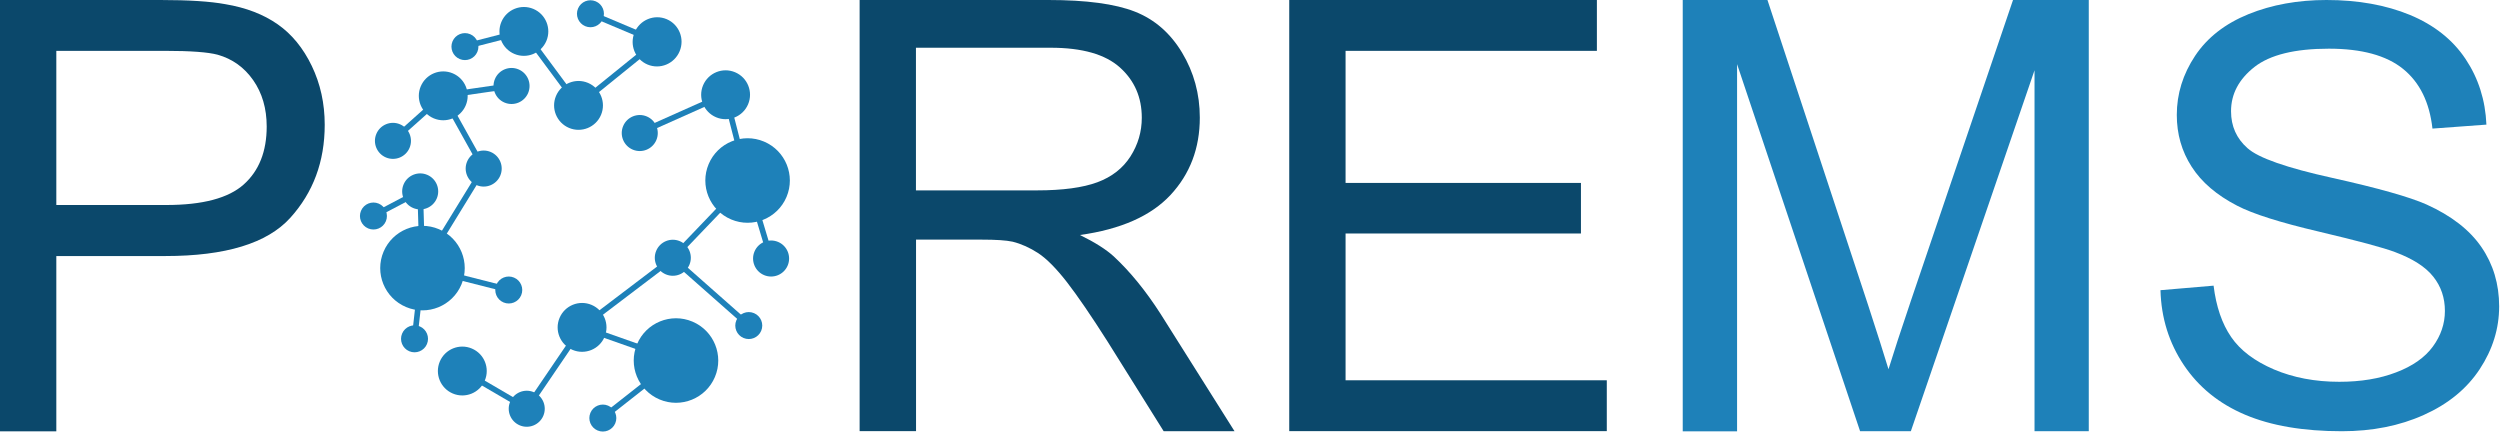 <?xml version="1.0" encoding="UTF-8" standalone="no"?>
<!DOCTYPE svg PUBLIC "-//W3C//DTD SVG 1.1//EN" "http://www.w3.org/Graphics/SVG/1.1/DTD/svg11.dtd">
<svg width="100%" height="100%" viewBox="0 0 2650 458" version="1.1" xmlns="http://www.w3.org/2000/svg" xmlns:xlink="http://www.w3.org/1999/xlink" xml:space="preserve" xmlns:serif="http://www.serif.com/" style="fill-rule:evenodd;clip-rule:evenodd;stroke-miterlimit:10;">
    <g>
        <path d="M416.4,149L469.7,101.4" style="fill:none;fill-rule:nonzero;stroke:rgb(30,129,185);stroke-width:6px;"/>
        <path d="M512.6,178.4L469.7,101.4" style="fill:none;fill-rule:nonzero;stroke:rgb(30,129,185);stroke-width:6px;"/>
        <path d="M542.1,90.9L469.7,101.4" style="fill:none;fill-rule:nonzero;stroke:rgb(30,129,185);stroke-width:6px;"/>
        <path d="M555.2,33.2L613.1,111.4" style="fill:none;fill-rule:nonzero;stroke:rgb(30,129,185);stroke-width:6px;"/>
        <path d="M555.2,33.2L492.7,49.2" style="fill:none;fill-rule:nonzero;stroke:rgb(30,129,185);stroke-width:6px;"/>
        <path d="M625.7,14.3L696.3,44.1" style="fill:none;fill-rule:nonzero;stroke:rgb(30,129,185);stroke-width:6px;"/>
        <path d="M613.1,111.4L696.3,44.1" style="fill:none;fill-rule:nonzero;stroke:rgb(30,129,185);stroke-width:6px;"/>
        <path d="M768.9,100.1L678,140.7" style="fill:none;fill-rule:nonzero;stroke:rgb(30,129,185);stroke-width:6px;"/>
        <path d="M792.3,191L768.9,100.1" style="fill:none;fill-rule:nonzero;stroke:rgb(30,129,185);stroke-width:6px;"/>
        <path d="M817.1,273.7L792.3,191" style="fill:none;fill-rule:nonzero;stroke:rgb(30,129,185);stroke-width:6px;"/>
        <path d="M713.1,273.7L792.3,191" style="fill:none;fill-rule:nonzero;stroke:rgb(30,129,185);stroke-width:6px;"/>
        <path d="M793.5,344.7L713.1,273.7" style="fill:none;fill-rule:nonzero;stroke:rgb(30,129,185);stroke-width:6px;"/>
        <path d="M716.5,381.8L616.9,346.7" style="fill:none;fill-rule:nonzero;stroke:rgb(30,129,185);stroke-width:6px;"/>
        <path d="M713.1,273.7L616.9,346.7" style="fill:none;fill-rule:nonzero;stroke:rgb(30,129,185);stroke-width:6px;"/>
        <path d="M638.9,442.8L716.5,381.8" style="fill:none;fill-rule:nonzero;stroke:rgb(30,129,185);stroke-width:6px;"/>
        <path d="M558.3,432.9L616.9,346.7" style="fill:none;fill-rule:nonzero;stroke:rgb(30,129,185);stroke-width:6px;"/>
        <path d="M490,393L558.3,432.9" style="fill:none;fill-rule:nonzero;stroke:rgb(30,129,185);stroke-width:6px;"/>
        <path d="M439.4,358.9L447.8,283.9" style="fill:none;fill-rule:nonzero;stroke:rgb(30,129,185);stroke-width:6px;"/>
        <path d="M539.2,307.1L447.8,283.9" style="fill:none;fill-rule:nonzero;stroke:rgb(30,129,185);stroke-width:6px;"/>
        <path d="M512.6,178.4L447.8,283.9" style="fill:none;fill-rule:nonzero;stroke:rgb(30,129,185);stroke-width:6px;"/>
        <path d="M445.4,202.7L447.8,283.9" style="fill:none;fill-rule:nonzero;stroke:rgb(30,129,185);stroke-width:6px;"/>
        <path d="M395.8,228.8L445.4,202.7" style="fill:none;fill-rule:nonzero;stroke:rgb(30,129,185);stroke-width:6px;"/>
    </g>
    <g>
        <g transform="matrix(0.389,-0.921,0.921,0.389,86.199,893.544)">
            <circle cx="716.5" cy="381.8" r="44.8" style="fill:rgb(30,129,185);"/>
        </g>
        <g transform="matrix(0.389,-0.921,0.921,0.389,377.84,769.662)">
            <circle cx="768.9" cy="100.1" r="25.9" style="fill:rgb(30,129,185);"/>
        </g>
        <g transform="matrix(0.389,-0.921,0.921,0.389,385.044,668.498)">
            <ellipse cx="696.3" cy="44.1" rx="26.1" ry="25.9" style="fill:rgb(30,129,185);"/>
        </g>
        <g transform="matrix(0.389,-0.921,0.921,0.389,272.134,633.052)">
            <circle cx="613.1" cy="111.4" r="25.9" style="fill:rgb(30,129,185);"/>
        </g>
        <g transform="matrix(0.389,-0.921,0.921,0.389,308.855,531.772)">
            <circle cx="555.2" cy="33.1" r="25.9" style="fill:rgb(30,129,185);"/>
        </g>
        <g transform="matrix(0.389,-0.921,0.921,0.389,-62.55,691.785)">
            <circle cx="490.1" cy="393" r="25.9" style="fill:rgb(30,129,185);"/>
        </g>
        <g transform="matrix(0.389,-0.921,0.921,0.389,193.741,494.742)">
            <circle cx="469.7" cy="101.4" r="25.9" style="fill:rgb(30,129,185);"/>
        </g>
        <g transform="matrix(0.389,-0.921,0.921,0.389,57.708,780.327)">
            <circle cx="616.9" cy="346.7" r="25.9" style="fill:rgb(30,129,185);"/>
        </g>
        <g transform="matrix(0.389,-0.921,0.921,0.389,184.453,823.836)">
            <circle cx="713.1" cy="272.9" r="19.1" style="fill:rgb(30,129,185);"/>
        </g>
        <g transform="matrix(0.389,-0.921,0.921,0.389,247.386,920.2)">
            <circle cx="817.2" cy="273.7" r="19.1" style="fill:rgb(30,129,185);"/>
        </g>
        <g transform="matrix(0.389,-0.921,0.921,0.389,284.823,710.724)">
            <circle cx="678" cy="140.7" r="19.1" style="fill:rgb(30,129,185);"/>
        </g>
        <g transform="matrix(0.389,-0.921,0.921,0.389,149.005,581.389)">
            <circle cx="512.6" cy="178.4" r="19.1" style="fill:rgb(30,129,185);"/>
        </g>
        <g transform="matrix(0.389,-0.921,0.921,0.389,247.64,555.057)">
            <circle cx="542.1" cy="90.9" r="19.1" style="fill:rgb(30,129,185);"/>
        </g>
        <g transform="matrix(0.389,-0.921,0.921,0.389,117.232,474.821)">
            <circle cx="416.4" cy="149.1" r="19.1" style="fill:rgb(30,129,185);"/>
        </g>
        <g transform="matrix(0.389,-0.921,0.921,0.389,85.454,534.269)">
            <circle cx="445.4" cy="202.7" r="19.1" style="fill:rgb(30,129,185);"/>
        </g>
        <g transform="matrix(0.389,-0.921,0.921,0.389,-57.536,779.071)">
            <circle cx="558.3" cy="432.9" r="19.1" style="fill:rgb(30,129,185);"/>
        </g>
        <g transform="matrix(0.389,-0.921,0.921,0.389,-17.38,859.414)">
            <circle cx="639" cy="442.8" r="14.3" style="fill:rgb(30,129,185);"/>
        </g>
        <g transform="matrix(0.389,-0.921,0.921,0.389,369.316,585.286)">
            <circle cx="625.7" cy="14.3" r="14.3" style="fill:rgb(30,129,185);"/>
        </g>
        <g transform="matrix(0.389,-0.921,0.921,0.389,-62.075,624.226)">
            <circle cx="439.4" cy="358.9" r="14.3" style="fill:rgb(30,129,185);"/>
        </g>
        <g transform="matrix(0.389,-0.921,0.921,0.389,255.862,484.043)">
            <circle cx="492.7" cy="49.2" r="14.3" style="fill:rgb(30,129,185);"/>
        </g>
        <g transform="matrix(0.389,-0.921,0.921,0.389,31.152,504.51)">
            <circle cx="395.8" cy="228.8" r="14.3" style="fill:rgb(30,129,185);"/>
        </g>
        <g transform="matrix(0.389,-0.921,0.921,0.389,12.165,586.181)">
            <circle cx="447.8" cy="283.9" r="44.8" style="fill:rgb(30,129,185);"/>
        </g>
        <g transform="matrix(0.389,-0.921,0.921,0.389,308.334,846.75)">
            <circle cx="792.3" cy="191" r="44.8" style="fill:rgb(30,129,185);"/>
        </g>
        <g transform="matrix(0.389,-0.921,0.921,0.389,167.519,941.915)">
            <circle cx="793.6" cy="344.7" r="14.3" style="fill:rgb(30,129,185);"/>
        </g>
        <g transform="matrix(0.389,-0.921,0.921,0.389,46.706,684.555)">
            <circle cx="539.2" cy="307.1" r="14.3" style="fill:rgb(30,129,185);"/>
        </g>
    </g>
    <g>
        <path d="M0,457.2L0,0L170.1,0C200,0 222.9,1.5 238.7,4.4C260.9,8.1 279.4,15.3 294.4,25.8C309.4,36.3 321.4,51 330.5,69.9C339.6,88.8 344.2,109.6 344.2,132.3C344.2,171.2 332,204.1 307.6,231C283.2,257.9 239.1,271.4 175.3,271.4L59.7,271.4L59.7,457.2L0,457.2ZM59.7,217.3L176.3,217.3C214.9,217.3 242.2,210 258.4,195.5C274.6,181 282.7,160.5 282.7,134.1C282.7,115 277.9,98.6 268.4,85C258.9,71.4 246.3,62.4 230.7,58C220.6,55.3 202.1,53.9 175,53.9L59.7,53.9L59.7,217.3Z" style="fill:rgb(11,72,107);fill-rule:nonzero;"/>
        <path d="M911.2,457.1L911.2,0L1111.2,0C1151.4,0 1182,4.1 1202.9,12.3C1223.8,20.5 1240.5,35 1253,55.8C1265.5,76.6 1271.8,99.6 1271.8,124.7C1271.8,157.1 1261.4,184.5 1240.7,206.7C1220,228.9 1188,243.1 1144.7,249.1C1160.5,256.8 1172.5,264.4 1180.7,271.9C1198.1,288.1 1214.6,308.4 1230.2,332.7L1308.6,457.1L1233.5,457.1L1174,362C1156.6,334.6 1142.2,313.6 1130.9,299C1119.6,284.5 1109.5,274.3 1100.6,268.4C1091.7,262.6 1082.6,258.5 1073.4,256.2C1066.6,254.7 1055.6,254 1040.2,254L971,254L971,457L911.2,457L911.2,457.1ZM970.9,201.8L1099.2,201.8C1126.5,201.8 1147.8,198.9 1163.2,193.2C1178.6,187.5 1190.3,178.3 1198.3,165.8C1206.3,153.2 1210.3,139.6 1210.3,124.8C1210.3,103.2 1202.6,85.4 1187.1,71.5C1171.6,57.6 1147.2,50.6 1113.7,50.6L970.9,50.6L970.9,201.8Z" style="fill:rgb(11,72,107);fill-rule:nonzero;"/>
        <path d="M1366.6,457.1L1366.6,0L1692.7,0L1692.7,53.9L1426.3,53.9L1426.3,193.9L1675.8,193.9L1675.8,247.5L1426.3,247.5L1426.3,403.1L1703.2,403.1L1703.2,457L1366.6,457L1366.6,457.1Z" style="fill:rgb(11,72,107);fill-rule:nonzero;"/>
        <path d="M1783.7,457.2L1783.7,0L1873.5,0L1980.3,323.7C1990.1,353.8 1997.3,376.4 2001.8,391.4C2006.9,374.8 2014.9,350.3 2025.8,318.1L2133.8,0L2214.1,0L2214.1,457.1L2156.6,457.1L2156.6,74.5L2025.5,457.1L1971.7,457.1L1841.3,68L1841.3,457.2L1783.7,457.2Z" style="fill:rgb(30,129,185);fill-rule:nonzero;"/>
        <path d="M2290.1,307.6L2346.4,302.8C2349.1,324.9 2355.3,343.1 2365,357.2C2374.7,371.4 2389.9,382.8 2410.4,391.6C2430.9,400.3 2454,404.7 2479.6,404.7C2502.4,404.7 2522.5,401.4 2539.9,394.7C2557.3,388.1 2570.3,379 2578.8,367.4C2587.3,355.8 2591.6,343.2 2591.6,329.6C2591.6,315.7 2587.5,303.6 2579.3,293.3C2571.1,282.9 2557.6,274.3 2538.7,267.2C2526.6,262.6 2499.8,255.4 2458.4,245.6C2417,235.9 2387.9,226.7 2371.3,218C2349.8,206.9 2333.7,193.2 2323.2,176.8C2312.6,160.4 2307.4,142.1 2307.4,121.8C2307.4,99.5 2313.9,78.6 2326.8,59.2C2339.7,39.8 2358.6,25.1 2383.4,15C2408.1,5 2435.7,-0 2466.1,-0C2499.5,-0 2529,5.3 2554.5,15.8C2580,26.4 2599.7,41.9 2613.4,62.4C2627.1,82.9 2634.5,106.1 2635.6,132.1L2578.4,136.3C2575.3,108.4 2564.9,87.3 2547.2,73C2529.5,58.7 2503.3,51.6 2468.6,51.6C2432.5,51.6 2406.2,58.1 2389.7,71C2373.2,84 2364.9,99.6 2364.9,117.9C2364.9,133.8 2370.7,146.8 2382.4,157.1C2393.9,167.4 2423.9,177.9 2472.4,188.6C2520.9,199.4 2554.2,208.8 2572.2,216.8C2598.5,228.7 2617.8,243.7 2630.3,261.9C2642.8,280.1 2649.1,301.1 2649.1,324.8C2649.1,348.3 2642.2,370.5 2628.5,391.3C2614.8,412.1 2595,428.3 2569.3,439.8C2543.6,451.4 2514.6,457.1 2482.4,457.1C2441.6,457.1 2407.4,451.3 2379.8,439.6C2352.2,427.9 2330.6,410.4 2314.9,387C2299.2,363.6 2290.9,337.1 2290.1,307.6Z" style="fill:rgb(30,129,185);fill-rule:nonzero;"/>
    </g>
</svg>
